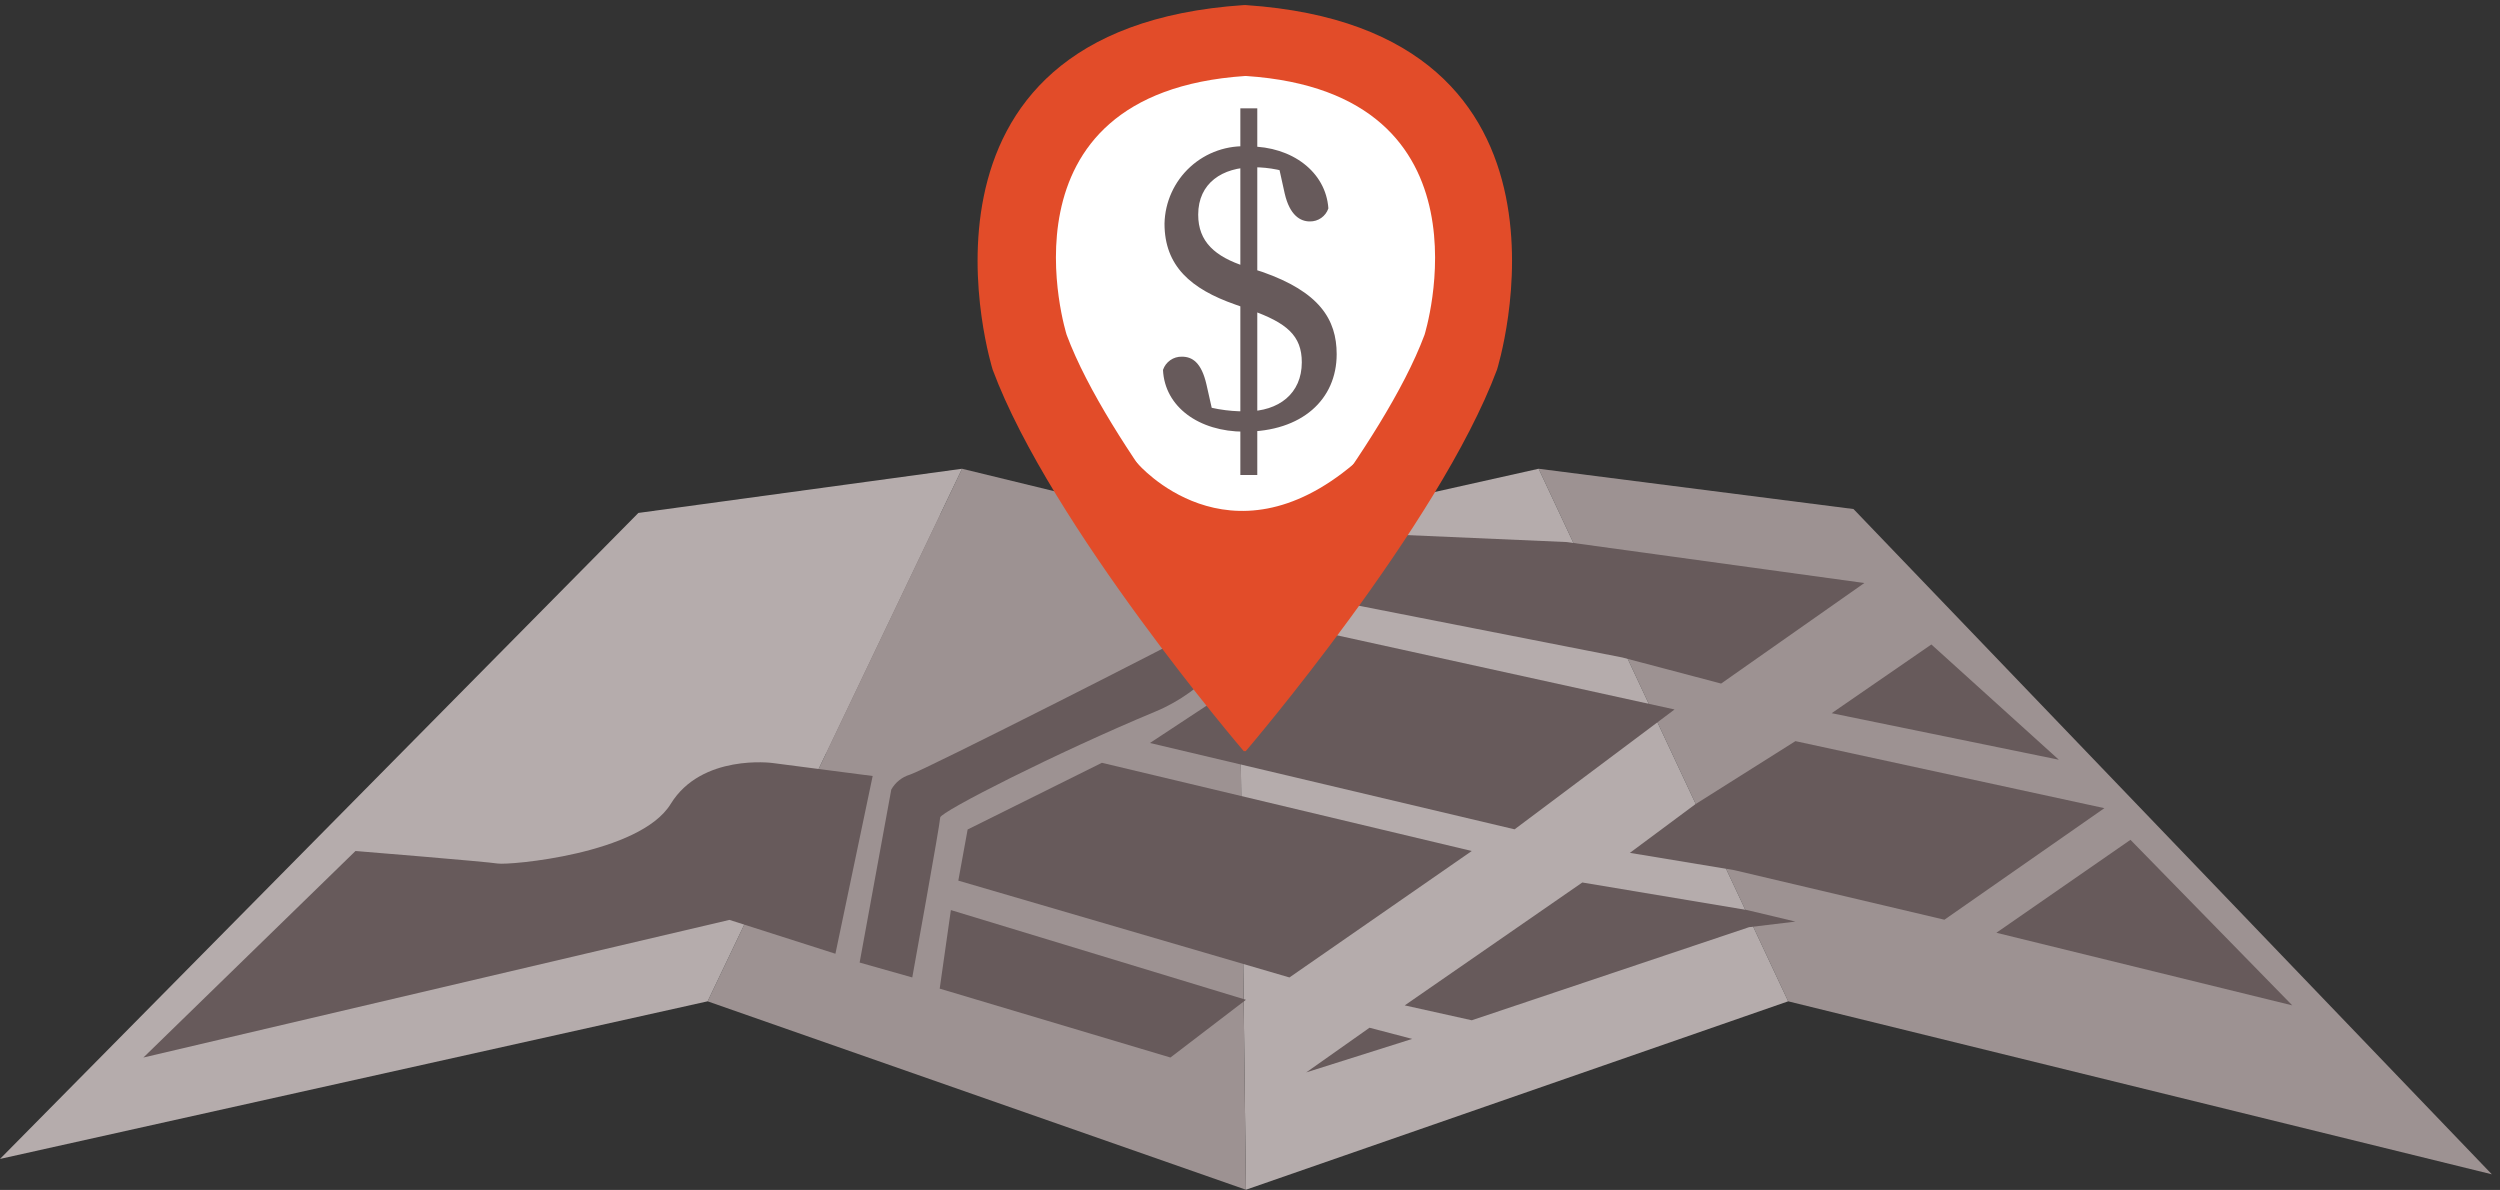 <?xml version="1.0" encoding="UTF-8"?>
<svg width="208px" height="99px" viewBox="0 0 208 99" version="1.1" xmlns="http://www.w3.org/2000/svg" xmlns:xlink="http://www.w3.org/1999/xlink">
    <rect x="0" y="0" width="208" height="99" fill="#333333" stroke="none"/>
    <!-- Generator: Sketch 51.1 (57501) - http://www.bohemiancoding.com/sketch -->
    <title>gigmor-icon-findgigs</title>
    <desc>Created with Sketch.</desc>
    <defs></defs>
    <g id="Design" stroke="none" stroke-width="1" fill="none" fill-rule="evenodd">
        <g id="gigmor-landing-desktop-copy-13" transform="translate(-296, -3281)" fill-rule="nonzero">
            <g id="Group-6" transform="translate(0, 731)">
                <g id="Talent" transform="translate(97, 1668)">
                    <g id="Group-23" transform="translate(123, 851)">
                        <g id="Group-3">
                            <g id="gigmor-icon-findgigs" transform="translate(76, 31)">
                                <path d="M32.056,69 C32.056,69 46.761,69 48,69 C50.141,69.032 52.183,68.101 53.563,66.465 C55.113,64.296 58.423,60.901 62.493,61.662 C66.563,62.423 72.915,63.479 75.704,62.493 C78.493,61.507 92.225,54.887 93.352,53 C94.479,51.113 95.718,49.592 91.676,49.127 C87.634,48.662 90.479,45.535 90.479,45.535 L91.028,43.563 L78.225,42.789 L54.282,46.69 L32.056,69 Z" id="Shape" fill="#675A5B"></path>
                                <polygon id="Shape" fill="#9D9292" points="128.014 39 148.775 83.31 207.324 97.704 154.211 42.352"></polygon>
                                <polygon id="Shape" fill="#B5ACAC" points="128.014 39 103.014 44.592 103.662 98.986 148.775 83.31"></polygon>
                                <polygon id="Shape" fill="#9D9292" points="103.014 44.592 80.042 39 58.873 83.31 103.662 98.986"></polygon>
                                <polygon id="Shape" fill="#B5ACAC" points="80.042 39 58.873 83.31 0 96.423 53.113 42.676"></polygon>
                                <path d="M29.577,70.803 L11.93,87.986 L60.69,76.535 L69.507,79.352 L72.606,64.563 L64.254,63.479 C64.254,63.479 58.366,62.704 55.803,66.887 C53.239,71.07 42.338,72 41.408,71.845 C40.479,71.69 29.577,70.803 29.577,70.803 Z" id="Shape" fill="#675A5B"></path>
                                <path d="M71.521,80.085 L74.155,65.69 C74.492,65.093 75.047,64.649 75.704,64.451 C76.789,64.141 98.775,53 100.62,51.915 C102.465,50.831 100.62,45.718 100.62,45.718 L107.282,45.113 C107.282,45.113 104.338,55.789 96.141,59.197 C87.944,62.606 78.225,67.549 78.225,68.014 C78.225,68.479 75.901,81.324 75.901,81.324 L71.521,80.085 Z" id="Shape" fill="#675A5B"></path>
                                <polygon id="Shape" fill="#675A5B" points="79.113 75.718 78.183 82.254 97.38 87.986 103.662 83.183"></polygon>
                                <polygon id="Shape" fill="#675A5B" points="79.732 73.268 80.507 69.014 91.676 63.465 122.451 70.803 107.282 81.324"></polygon>
                                <polygon id="Shape" fill="#675A5B" points="126.014 69 95.676 61.817 109.761 52.535 139.324 59.028"></polygon>
                                <polygon id="Shape" fill="#675A5B" points="143.197 56.873 134.986 54.704 110.535 49.901 116.113 44.479 130.352 45.099 155.113 48.507"></polygon>
                                <polygon id="Shape" fill="#675A5B" points="108.676 89.225 113.944 85.507 117.493 86.437"></polygon>
                                <polygon id="Shape" fill="#675A5B" points="122.451 84.887 116.873 83.648 131.648 73.423 145.366 75.718 149.38 76.676 145.521 77.141"></polygon>
                                <polygon id="Shape" fill="#675A5B" points="161.775 76.521 144.282 72.394 135.606 70.958 141.028 66.93 149.38 61.662 175.085 67.239"></polygon>
                                <polygon id="Shape" fill="#675A5B" points="177.254 69.873 166.099 77.606 190.718 83.648"></polygon>
                                <polygon id="Shape" fill="#675A5B" points="171.296 63.211 152.394 59.338 160.69 53.62"></polygon>
                                <path d="M103.479,62.493 C103.479,62.493 87.408,43.718 82.592,30.761 C82.592,30.761 73.648,2.423 103.479,0.423 L103.648,0.423 C133.479,2.423 124.549,30.761 124.549,30.761 C119.718,43.718 103.648,62.493 103.648,62.493 L103.479,62.493 Z" id="Shape" fill="#E24C29"></path>
                                <path d="M103.577,50.394 C103.577,50.394 92.169,37.056 88.746,27.859 C88.746,27.859 82.394,7.761 103.577,6.324 L103.69,6.324 C124.817,7.732 118.521,27.859 118.521,27.859 C115.099,37.056 103.69,50.394 103.69,50.394 L103.577,50.394 Z" id="Shape" fill="#FFFFFF"></path>
                                <path d="M91.845,36.085 L94.662,38.577 C94.662,38.577 102.225,47.423 112.662,38.577 L117.239,37.761 L103.901,54.662 L90.606,36.803 L91.845,36.085 Z" id="Shape" fill="#E24C29"></path>
                                <path d="M108.31,30.141 C108.31,27.915 107.042,26.859 104.085,25.803 L102.775,25.338 C99.07,24.042 96.887,22.127 96.887,18.606 C96.925,16.805 97.7,15.098 99.031,13.884 C100.362,12.67 102.133,12.055 103.93,12.183 C107.493,12.183 110.31,14.296 110.521,17.338 C110.299,18 109.67,18.44 108.972,18.423 C108.197,18.423 107.31,17.93 106.887,16.099 L106.296,13.423 L108.127,14.69 C106.919,14.181 105.621,13.917 104.31,13.915 C101.704,13.915 99.69,15.225 99.69,17.859 C99.69,20.127 101.099,21.352 103.606,22.169 L105.014,22.62 C109.775,24.282 111.211,26.577 111.211,29.465 C111.211,33.239 108.324,35.915 103.521,35.915 C99.746,35.915 96.901,33.845 96.761,30.775 C96.989,30.102 97.628,29.657 98.338,29.676 C99.183,29.676 99.958,30.141 100.38,32 L100.986,34.69 L99.113,33.423 C100.58,33.975 102.137,34.247 103.704,34.225 C106.394,34.225 108.31,32.746 108.31,30.141 Z M103.197,24.099 L104.606,24.099 L104.606,39.521 L103.197,39.521 L103.197,24.099 Z M103.197,24.099 L103.197,9.014 L104.606,9.014 L104.606,24.099 L103.197,24.099 Z" id="Shape" fill="#675A5B"></path>
                            </g>
                        </g>
                    </g>
                </g>
            </g>
        </g>
    </g>
</svg>